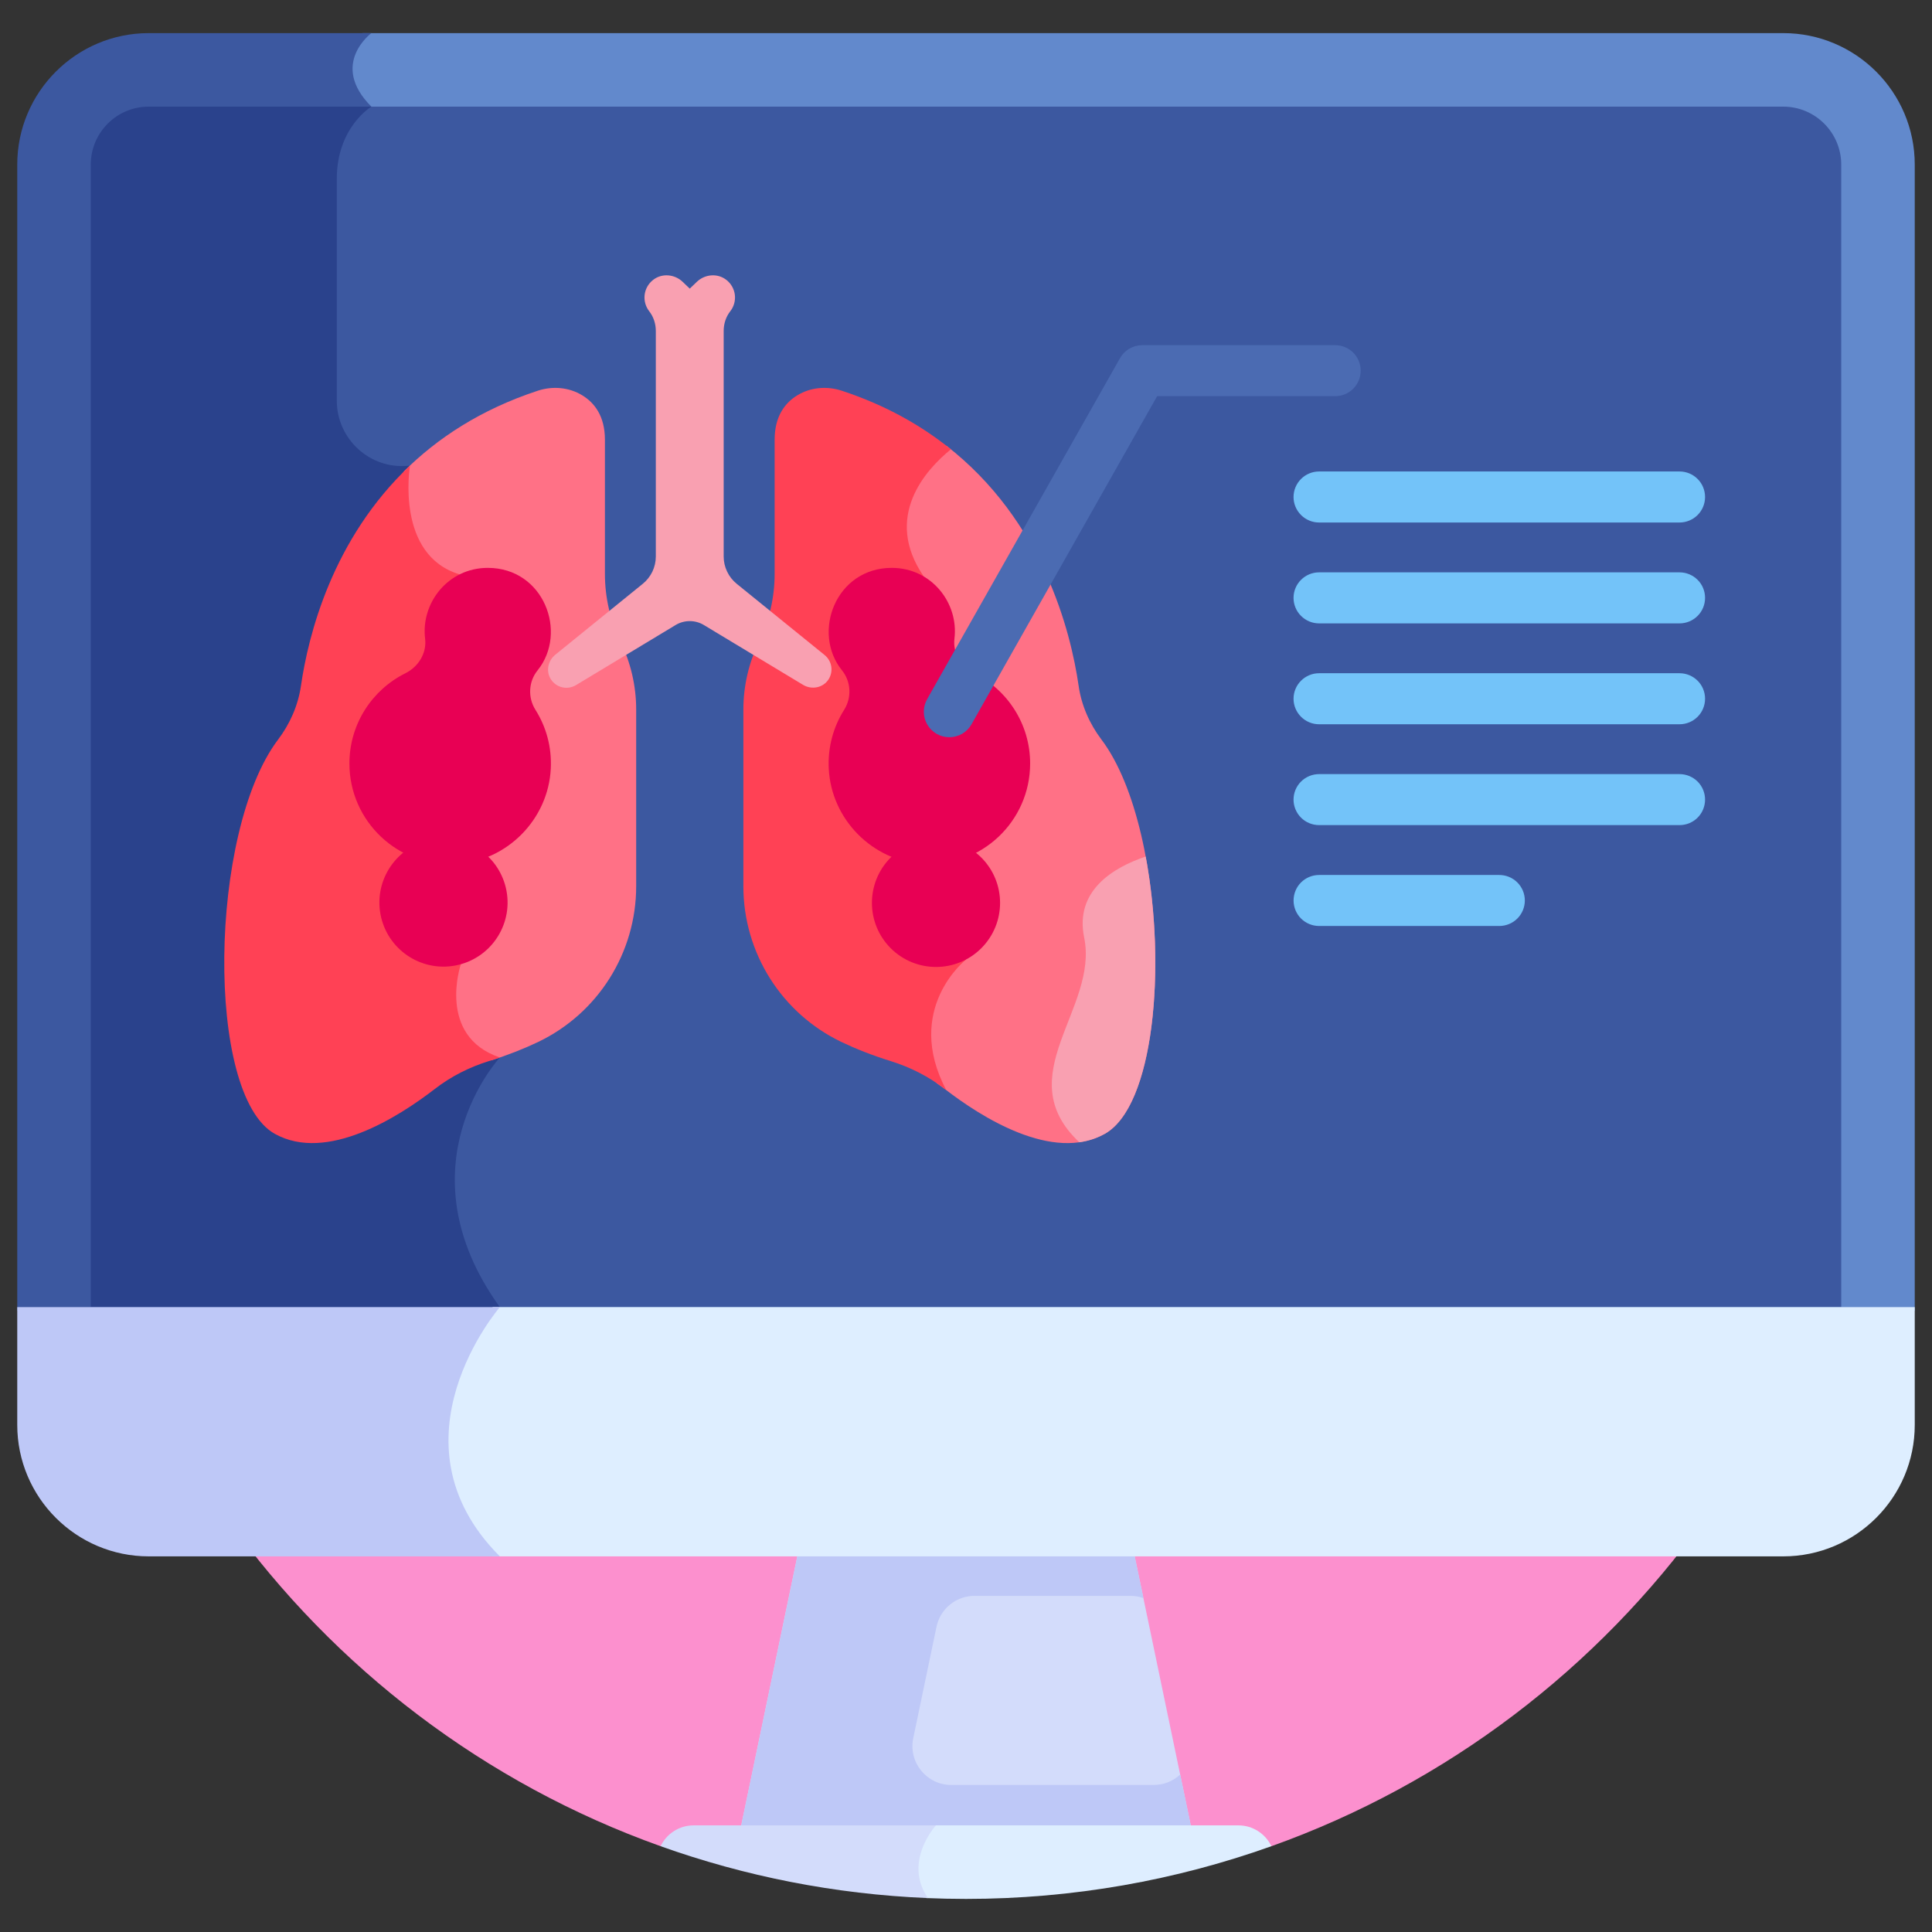 <svg width="56" height="56" viewBox="0 0 56 56" fill="none" xmlns="http://www.w3.org/2000/svg">
<rect x="0" y="0" width="56" height="56" fill="#333333" stroke="none"/>
<g clip-path="url(#clip0_8077_1976)">
<path d="M28 2.403C13.465 2.403 1.681 14.187 1.681 28.722C1.681 40.151 8.967 49.877 19.147 53.513H36.853C47.033 49.877 54.319 40.151 54.319 28.722C54.319 14.187 42.535 2.403 28 2.403Z" fill="#FC90CE"/>
<path d="M51.689 0.96H10.5L10.513 0.97C10.344 1.141 10.094 1.464 10.061 1.898C10.031 2.293 10.186 2.686 10.522 3.068C10.22 3.315 9.601 3.97 9.601 5.189V12.604L9.619 12.639C9.644 12.687 10.227 13.772 11.747 13.669L14.318 30.603C14.139 30.814 13.553 31.564 13.232 32.698C12.893 33.899 12.806 35.765 14.287 37.882C14.263 37.912 14.234 37.95 14.201 37.994H55.5V4.771C55.5 2.669 53.791 0.96 51.689 0.96Z" fill="#6289CC"/>
<path d="M10.765 0.96H4.311C2.21 0.96 0.5 2.669 0.5 4.771V37.994H14.402C14.456 37.925 14.488 37.888 14.488 37.888C11.552 33.812 14.488 30.653 14.488 30.653L11.884 13.495C10.335 13.673 9.762 12.565 9.762 12.565V5.189C9.762 3.685 10.765 3.091 10.765 3.091C9.537 1.863 10.765 0.96 10.765 0.96Z" fill="#3C58A0"/>
<path d="M51.689 3.091H10.495C10.185 3.353 9.601 4.004 9.601 5.189V12.605L9.619 12.639C9.644 12.687 10.227 13.772 11.747 13.67L14.318 30.603C14.139 30.814 13.553 31.564 13.232 32.698C12.893 33.899 12.806 35.766 14.287 37.882L14.282 37.888H53.369V4.771C53.369 3.845 52.615 3.091 51.689 3.091Z" fill="#3C58A0"/>
<path d="M14.488 30.653L11.884 13.495C11.868 13.497 11.853 13.499 11.837 13.5C10.724 13.611 9.762 12.728 9.762 11.61V5.189C9.762 3.685 10.765 3.091 10.765 3.091H4.311C3.383 3.091 2.631 3.843 2.631 4.771V37.888H14.488C11.552 33.812 14.488 30.653 14.488 30.653Z" fill="#2A428C"/>
<path d="M17.987 18.602C17.689 17.989 17.534 17.317 17.534 16.636V12.746C17.534 12.051 17.222 11.669 16.878 11.459C16.493 11.224 16.02 11.184 15.592 11.324C13.929 11.87 12.663 12.71 11.7 13.671C11.675 13.926 11.654 14.388 11.74 14.887C11.915 15.892 12.447 16.555 13.278 16.803C13.545 16.883 13.732 17.047 13.851 17.306C14.419 18.544 13.19 21.327 13.177 21.355L13.163 21.387L13.194 27.933C13.136 28.119 12.842 29.181 13.373 30.014C13.574 30.33 13.867 30.569 14.246 30.732C14.753 30.571 15.202 30.391 15.598 30.202C17.336 29.37 18.44 27.614 18.44 25.688V20.568C18.44 19.887 18.285 19.215 17.987 18.602Z" fill="#FF7186"/>
<path d="M14.488 30.652C12.654 30.03 13.355 27.958 13.355 27.958L13.325 21.421C13.325 21.421 15.205 17.211 13.325 16.649C11.468 16.094 11.873 13.56 11.884 13.495C9.627 15.626 8.934 18.422 8.723 19.881C8.64 20.449 8.405 20.981 8.059 21.439C6.048 24.1 5.947 31.736 7.964 32.864C9.469 33.705 11.552 32.377 12.607 31.561C13.073 31.201 13.603 30.933 14.165 30.758C14.276 30.724 14.383 30.689 14.488 30.652Z" fill="#FF4155"/>
<path d="M31.928 21.439C31.582 20.981 31.347 20.449 31.265 19.881C31.034 18.286 30.228 15.094 27.432 12.919C26.985 13.287 26.365 13.929 26.178 14.774C26.031 15.441 26.18 16.112 26.622 16.77L27.839 26.433V27.74C27.631 27.924 26.976 28.582 26.85 29.634C26.782 30.207 26.883 30.797 27.151 31.396C27.229 31.449 27.305 31.504 27.38 31.561C28.435 32.377 30.518 33.706 32.023 32.864C34.04 31.736 33.939 24.101 31.928 21.439Z" fill="#FF7186"/>
<path d="M28 27.814V26.422L26.777 16.712C25.586 14.977 26.839 13.611 27.562 13.023C26.711 12.336 25.671 11.743 24.396 11.324C23.967 11.184 23.494 11.224 23.11 11.459C22.766 11.669 22.453 12.051 22.453 12.746V16.636C22.453 17.317 22.298 17.989 22 18.602C21.702 19.215 21.547 19.887 21.547 20.568V25.688C21.547 27.614 22.651 29.37 24.389 30.202C24.806 30.401 25.281 30.59 25.822 30.758C26.384 30.933 26.914 31.201 27.38 31.561L27.428 31.598C26.181 29.238 28 27.814 28 27.814Z" fill="#FF4155"/>
<path d="M28.237 19.515C27.859 19.326 27.614 18.933 27.665 18.513C27.792 17.483 27.005 16.46 25.848 16.46C24.225 16.46 23.52 18.334 24.406 19.431C24.67 19.758 24.691 20.221 24.467 20.576C24.159 21.064 23.991 21.65 24.022 22.277C24.094 23.747 25.284 24.954 26.753 25.045C28.45 25.15 29.859 23.805 29.859 22.13C29.859 20.984 29.198 19.992 28.237 19.515Z" fill="#E80054"/>
<path d="M28.444 27.484C29.169 26.758 29.169 25.582 28.444 24.857C27.718 24.132 26.542 24.132 25.817 24.857C25.092 25.582 25.092 26.758 25.817 27.484C26.542 28.209 27.718 28.209 28.444 27.484Z" fill="#E80054"/>
<path d="M11.75 19.515C12.128 19.326 12.373 18.933 12.322 18.513C12.195 17.483 12.983 16.46 14.139 16.46C15.762 16.46 16.467 18.334 15.582 19.431C15.317 19.758 15.296 20.221 15.521 20.576C15.829 21.064 15.996 21.65 15.965 22.277C15.893 23.747 14.704 24.954 13.235 25.045C11.538 25.15 10.128 23.805 10.128 22.13C10.128 20.984 10.789 19.992 11.75 19.515Z" fill="#E80054"/>
<path d="M13.283 27.968C14.281 27.731 14.899 26.73 14.662 25.732C14.425 24.734 13.424 24.117 12.426 24.354C11.428 24.59 10.811 25.591 11.047 26.589C11.284 27.587 12.285 28.205 13.283 27.968Z" fill="#E80054"/>
<path d="M23.904 18.988L21.354 16.922C21.236 16.826 21.141 16.706 21.076 16.569C21.01 16.432 20.976 16.282 20.976 16.131V9.592C20.976 9.387 21.04 9.184 21.167 9.022C21.273 8.888 21.32 8.716 21.3 8.546C21.279 8.376 21.192 8.221 21.057 8.115C20.802 7.913 20.432 7.944 20.197 8.17L19.993 8.366L19.788 8.17C19.553 7.944 19.183 7.913 18.928 8.115C18.793 8.221 18.706 8.376 18.685 8.546C18.665 8.716 18.713 8.888 18.818 9.022C18.945 9.184 19.009 9.387 19.009 9.592V16.131C19.009 16.282 18.975 16.432 18.91 16.569C18.844 16.706 18.749 16.826 18.631 16.922L16.096 18.977C15.905 19.132 15.83 19.398 15.931 19.622C15.962 19.691 16.007 19.752 16.064 19.802C16.12 19.852 16.186 19.89 16.259 19.912C16.33 19.934 16.406 19.941 16.481 19.932C16.556 19.923 16.628 19.898 16.693 19.86L19.584 18.116C19.707 18.042 19.849 18.003 19.993 18.003C20.137 18.003 20.278 18.042 20.401 18.116L23.278 19.851C23.526 20 23.855 19.938 24.013 19.697C24.086 19.586 24.115 19.453 24.095 19.322C24.075 19.191 24.007 19.072 23.904 18.988Z" fill="#F9A0B1"/>
<path d="M27.516 21.369C27.387 21.369 27.26 21.335 27.148 21.271C27.036 21.206 26.943 21.114 26.878 21.002C26.813 20.89 26.778 20.764 26.777 20.634C26.777 20.505 26.81 20.378 26.873 20.266L32.465 10.38C32.53 10.266 32.623 10.171 32.736 10.106C32.849 10.04 32.978 10.005 33.109 10.005H38.701C38.897 10.005 39.085 10.083 39.224 10.221C39.362 10.36 39.44 10.548 39.44 10.744C39.44 10.94 39.362 11.128 39.224 11.267C39.085 11.406 38.897 11.483 38.701 11.483H33.54L28.16 20.994C28.096 21.108 28.002 21.203 27.889 21.269C27.776 21.334 27.647 21.369 27.516 21.369Z" fill="#4B6BB2"/>
<path d="M48.683 20.993H38.234C38.038 20.993 37.85 20.915 37.711 20.776C37.572 20.637 37.494 20.45 37.494 20.253C37.494 20.057 37.572 19.869 37.711 19.731C37.85 19.592 38.038 19.514 38.234 19.514H48.683C48.879 19.514 49.067 19.592 49.206 19.731C49.345 19.869 49.422 20.057 49.422 20.253C49.422 20.45 49.345 20.637 49.206 20.776C49.067 20.915 48.879 20.993 48.683 20.993ZM48.683 23.916H38.234C38.038 23.916 37.85 23.839 37.711 23.7C37.572 23.561 37.494 23.373 37.494 23.177C37.494 22.981 37.572 22.793 37.711 22.654C37.85 22.516 38.038 22.438 38.234 22.438H48.683C48.879 22.438 49.067 22.516 49.206 22.654C49.345 22.793 49.422 22.981 49.422 23.177C49.422 23.373 49.345 23.561 49.206 23.7C49.067 23.839 48.879 23.916 48.683 23.916ZM48.683 15.145H38.234C38.038 15.145 37.85 15.067 37.711 14.928C37.572 14.79 37.494 14.602 37.494 14.406C37.494 14.21 37.572 14.022 37.711 13.883C37.85 13.744 38.038 13.666 38.234 13.666H48.683C48.879 13.666 49.067 13.744 49.206 13.883C49.345 14.022 49.422 14.21 49.422 14.406C49.422 14.602 49.345 14.79 49.206 14.928C49.067 15.067 48.879 15.145 48.683 15.145ZM48.683 18.069H38.234C38.038 18.069 37.85 17.991 37.711 17.852C37.572 17.714 37.494 17.526 37.494 17.329C37.494 17.133 37.572 16.945 37.711 16.807C37.85 16.668 38.038 16.59 38.234 16.59H48.683C48.879 16.59 49.067 16.668 49.206 16.807C49.345 16.945 49.422 17.133 49.422 17.329C49.422 17.526 49.345 17.714 49.206 17.852C49.067 17.991 48.879 18.069 48.683 18.069ZM43.458 26.84H38.234C38.038 26.84 37.85 26.762 37.711 26.624C37.572 26.485 37.495 26.297 37.495 26.101C37.495 25.905 37.572 25.717 37.711 25.578C37.85 25.44 38.038 25.362 38.234 25.362H43.458C43.654 25.362 43.843 25.44 43.981 25.578C44.12 25.717 44.198 25.905 44.198 26.101C44.198 26.297 44.12 26.485 43.981 26.624C43.843 26.762 43.654 26.84 43.458 26.84Z" fill="#73C3F9"/>
<path d="M21.432 53.165H34.568L32.831 44.83H23.169L21.432 53.165Z" fill="#D3DCFB"/>
<path d="M34.208 51.436C34.001 51.63 33.727 51.738 33.443 51.738H27.573C26.859 51.738 26.326 51.082 26.471 50.383L27.145 47.153C27.198 46.9 27.336 46.672 27.537 46.509C27.737 46.346 27.988 46.257 28.246 46.257H32.77C32.899 46.257 33.025 46.28 33.142 46.321L32.831 44.83H23.17L21.432 53.165H34.569L34.208 51.436Z" fill="#BEC8F7"/>
<path d="M35.894 52.909H27.076C26.882 53.153 26.246 54.074 26.842 55.016C27.226 55.032 27.612 55.041 28 55.041C31.106 55.041 34.086 54.501 36.853 53.513C36.681 53.156 36.317 52.909 35.894 52.909ZM14.282 37.888C13.781 38.534 11.33 42.033 14.264 45.112H51.689C53.791 45.112 55.5 43.403 55.5 41.301V37.888H14.282Z" fill="#DEEEFF"/>
<path d="M0.5 37.888V41.301C0.5 43.403 2.21 45.112 4.311 45.112H14.488C11.139 41.763 14.488 37.888 14.488 37.888H0.5Z" fill="#BEC8F7"/>
<path d="M20.106 52.909C19.683 52.909 19.319 53.156 19.147 53.513C21.585 54.383 24.189 54.905 26.898 55.017C26.164 53.96 27.129 52.909 27.129 52.909H20.106V52.909Z" fill="#D3DCFB"/>
<path d="M33.209 24.827C32.271 25.144 31.145 25.814 31.425 27.175C31.851 29.236 29.228 31.178 31.285 33.109C31.541 33.073 31.789 32.995 32.023 32.864C33.441 32.071 33.812 28.063 33.209 24.827Z" fill="#F9A0B1"/>
</g>
<defs>
<clipPath id="clip0_8077_1976">
<rect width="55" height="55" fill="white" transform="translate(0.5 0.5)"/>
</clipPath>
</defs>
</svg>
